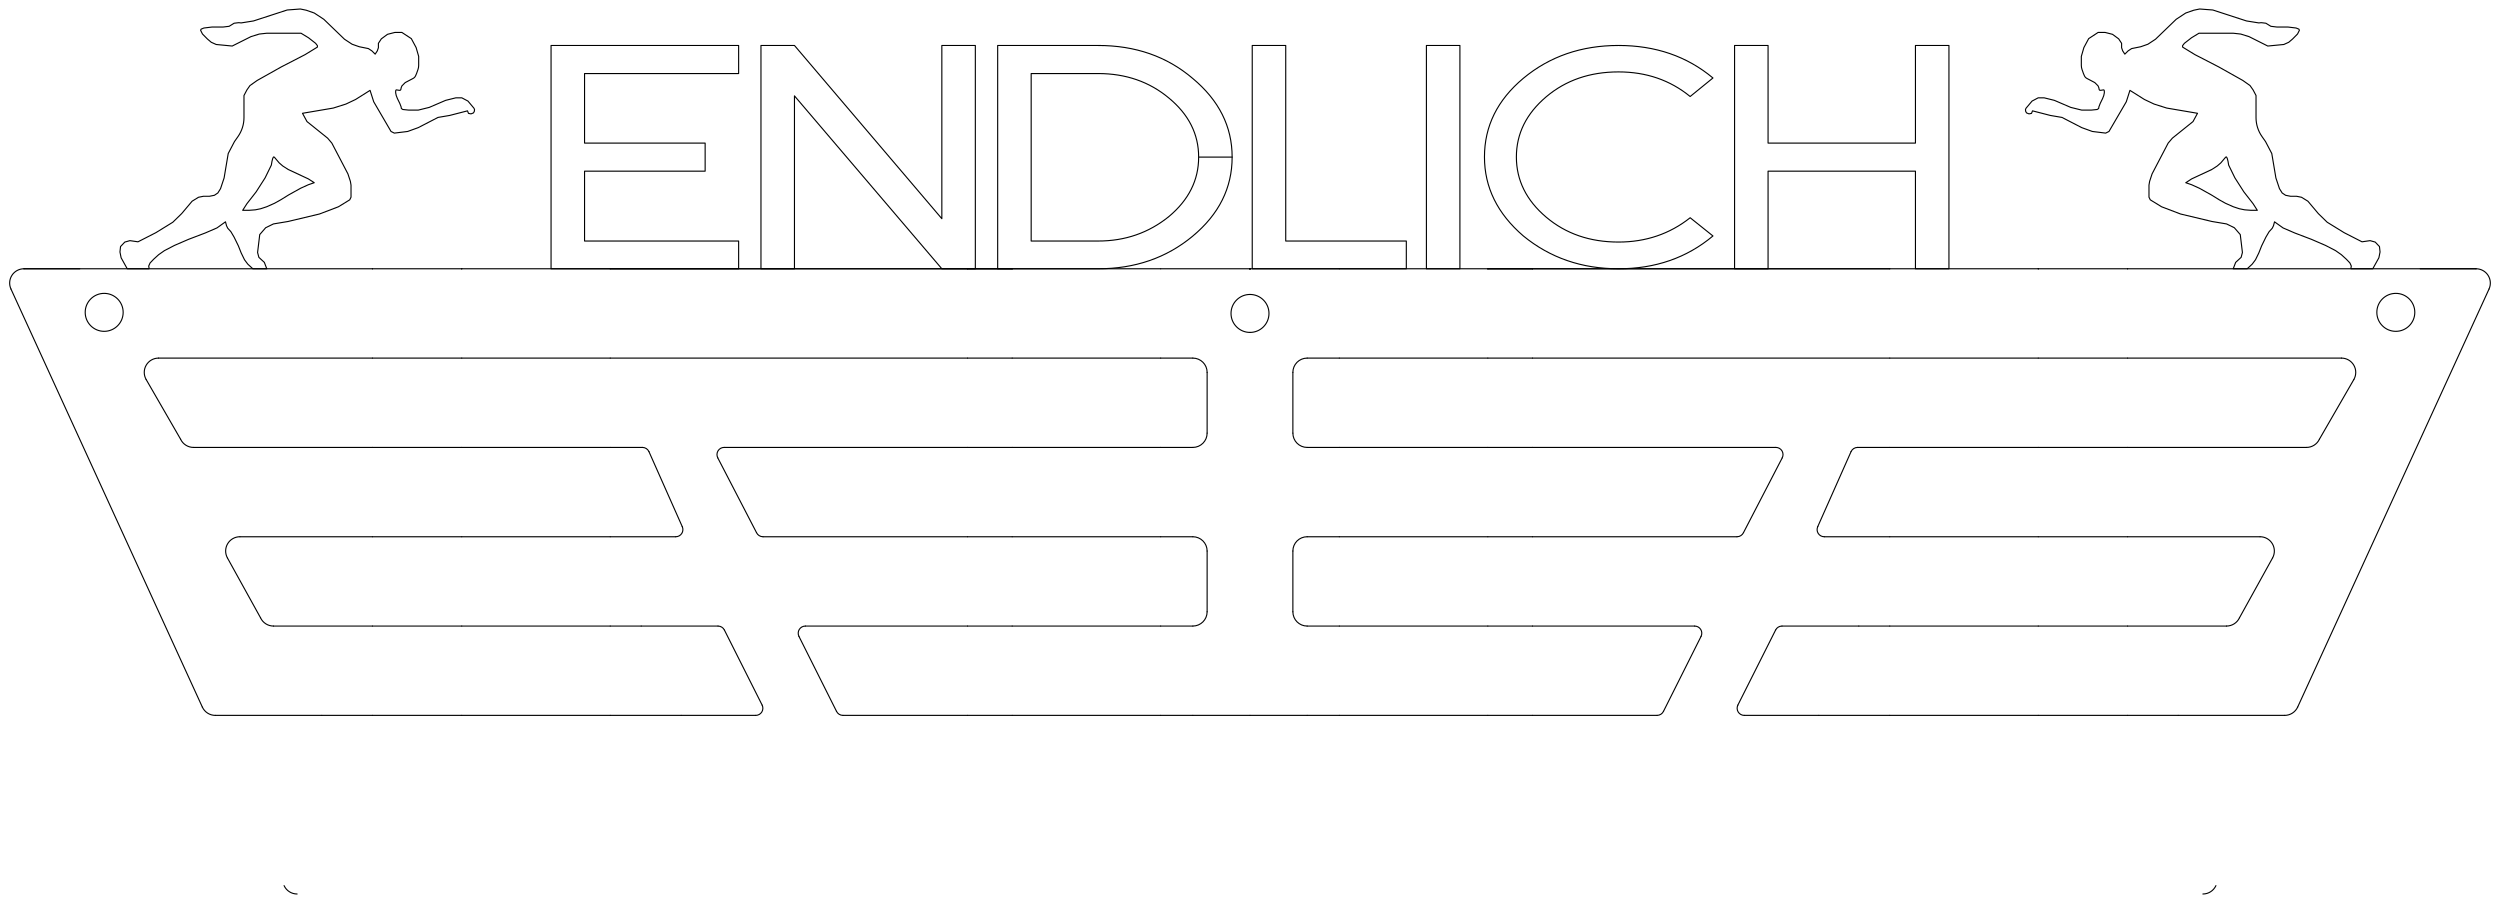 <?xml version='1.0' encoding='utf-8'?>
<svg xmlns="http://www.w3.org/2000/svg" width="559.8mm" height="202.2mm" viewBox="0 0 1000000 361200"><defs><style>.C1 {stroke: #000000; stroke-width: 447; stroke-opacity: 1.000; fill: none; fill-opacity: 1.000;}</style></defs><rect fill="#ffffff" x="0" y="0" width="1000000" height="361200" fill-opacity="1.0" /><g stroke-linecap="round" stroke-linejoin="round" fill-rule="evenodd"><path d="M 595128 107510 l -59399 -0" class="C1" /><path d="M 404872 107510 l 59399 0" class="C1" /><path d="M 595128 143239 l -59399 0" class="C1" /><path d="M 404872 143239 l 59399 0" class="C1" /><path d="M 595128 178968 l -59399 0" class="C1" /><path d="M 404872 178968 l 59399 0" class="C1" /><path d="M 595128 214696 l -59399 0" class="C1" /><path d="M 404872 214696 l 59399 0" class="C1" /><path d="M 595128 250425 l -59399 0" class="C1" /><path d="M 404872 250425 l 59399 0" class="C1" /><path d="M 595128 286154 l -59399 0" class="C1" /><path d="M 404872 286154 l 59399 0" class="C1" /><path d="M 815306 107510 l -59399 -0" class="C1" /><path d="M 184694 107510 l 59399 0" class="C1" /><path d="M 815306 143239 l -59399 0" class="C1" /><path d="M 184694 143239 l 59399 0" class="C1" /><path d="M 815306 178968 l -59399 -0" class="C1" /><path d="M 184694 178968 l 59399 0" class="C1" /><path d="M 815306 214696 l -59399 -0" class="C1" /><path d="M 184694 214696 l 59399 0" class="C1" /><path d="M 815306 250425 l -59399 -0" class="C1" /><path d="M 184694 250425 l 59399 0" class="C1" /><path d="M 815306 286154 l -59399 0" class="C1" /><path d="M 184694 286154 l 59399 0" class="C1" /><path d="M 500000 107510 l 0 0" class="C1" /><path d="M 500000 107510 l 0 0" class="C1" /><path d="M 500000 107510 l 0 0" class="C1" /><path d="M 500000 107510 l 0 0" class="C1" /><path d="M 500000 107510 l 0 0" class="C1" /><path d="M 522866 250425 l 12862 0" class="C1" /><path d="M 517150 220413 l 0 24296" class="C1" /><path d="M 522866 286154 l 12862 0" class="C1" /><path d="M 522866 214696 l 12862 0" class="C1" /><path d="M 522866 143239 l 12862 0" class="C1" /><path d="M 500000 107510 l 35729 0" class="C1" /><path d="M 522866 178968 l 12862 0" class="C1" /><path d="M 517150 244708 c 0 3157 2559 5717 5717 5717" class="C1" /><path d="M 517150 173251 c 0 3157 2559 5717 5717 5717" class="C1" /><path d="M 522866 214696 c -3157 0 -5717 2559 -5717 5717" class="C1" /><path d="M 500000 132967 c 4193 0 7592 -3399 7592 -7592 c 0 -4193 -3399 -7592 -7592 -7592" class="C1" /><path d="M 522866 143239 c -3157 0 -5717 2559 -5717 5717" class="C1" /><path d="M 517150 148955 l 0 24296" class="C1" /><path d="M 522866 286154 l -22866 0" class="C1" /><path d="M 500000 107510 l 0 0" class="C1" /><path d="M 500000 107510 l 0 0" class="C1" /><path d="M 500000 107510 l 0 0" class="C1" /><path d="M 500000 107510 l 0 0" class="C1" /><path d="M 500000 107510 l 0 0" class="C1" /><path d="M 477134 250425 l -12862 0" class="C1" /><path d="M 482850 220413 l 0 24296" class="C1" /><path d="M 477134 286154 l -12862 0" class="C1" /><path d="M 477134 214696 l -12862 -0" class="C1" /><path d="M 477134 143239 l -12862 -0" class="C1" /><path d="M 500000 107510 l -35729 -0" class="C1" /><path d="M 477134 178968 l -12862 0" class="C1" /><path d="M 482850 244708 c 0 3157 -2559 5717 -5717 5717" class="C1" /><path d="M 482850 173251 c 0 3157 -2559 5717 -5717 5717" class="C1" /><path d="M 477134 214696 c 3157 0 5717 2559 5717 5717" class="C1" /><path d="M 500000 132967 c -4193 0 -7592 -3399 -7592 -7592 c 0 -4193 3399 -7592 7592 -7592" class="C1" /><path d="M 477134 143239 c 3157 0 5717 2559 5717 5717" class="C1" /><path d="M 482850 148955 l 0 24296" class="C1" /><path d="M 477134 286154 l 22866 0" class="C1" /><path d="M 595128 107510 l 0 0" class="C1" /><path d="M 612992 107510 l 0 0" class="C1" /><path d="M 680419 254564 c 444 -886 398 -1939 -123 -2782 c -521 -843 -1441 -1357 -2432 -1357" class="C1" /><path d="M 743517 250425 l 12390 0" class="C1" /><path d="M 694808 214696 c 1111 0 2121 -644 2590 -1650" class="C1" /><path d="M 727523 286154 l -29813 0" class="C1" /><path d="M 612992 286154 l -17864 0" class="C1" /><path d="M 743517 250425 l -30716 0" class="C1" /><path d="M 727523 286154 l 28384 0" class="C1" /><path d="M 695119 282087 c -413 885 -345 1920 180 2744 c 525 824 1434 1323 2411 1323" class="C1" /><path d="M 712800 250425 c -1080 0 -2068 609 -2554 1574" class="C1" /><path d="M 662819 286154 c 1111 0 2121 -644 2590 -1650" class="C1" /><path d="M 727108 210630 c -413 885 -345 1920 180 2744 c 525 824 1434 1323 2411 1323" class="C1" /><path d="M 612992 250425 l 64872 -0" class="C1" /><path d="M 612992 143239 l -17864 0" class="C1" /><path d="M 612992 107510 l -17864 0" class="C1" /><path d="M 755907 178968 l -12880 0" class="C1" /><path d="M 612992 178968 l -17864 0" class="C1" /><path d="M 612992 107510 l 142915 0" class="C1" /><path d="M 595128 107510 l 160779 0" class="C1" /><path d="M 612992 214696 l -17864 0" class="C1" /><path d="M 612992 143239 l 142915 0" class="C1" /><path d="M 612992 178968 l 97360 0" class="C1" /><path d="M 612992 214696 l 81816 0" class="C1" /><path d="M 612992 107510 l -17864 0" class="C1" /><path d="M 612992 286154 l 49827 0" class="C1" /><path d="M 612992 250425 l -17864 0" class="C1" /><path d="M 740436 180618 l -13328 30012" class="C1" /><path d="M 712891 183141 c 459 -886 423 -1947 -96 -2800 c -519 -853 -1444 -1373 -2442 -1373" class="C1" /><path d="M 697398 213046 l 15492 -29905" class="C1" /><path d="M 755907 214696 l -26209 -0" class="C1" /><path d="M 710247 251999 l -15127 30088" class="C1" /><path d="M 743027 178968 c -1111 0 -2121 644 -2590 1650" class="C1" /><path d="M 665410 284503 l 15010 -29939" class="C1" /><path d="M 404872 107510 l 0 0" class="C1" /><path d="M 387008 107510 l 0 0" class="C1" /><path d="M 319581 254564 c -444 -886 -398 -1939 123 -2782 c 521 -843 1441 -1357 2432 -1357" class="C1" /><path d="M 256483 250425 l -12390 0" class="C1" /><path d="M 305192 214696 c -1111 0 -2121 -644 -2590 -1650" class="C1" /><path d="M 272477 286154 l 29813 0" class="C1" /><path d="M 387008 286154 l 17864 0" class="C1" /><path d="M 256483 250425 l 30716 0" class="C1" /><path d="M 272477 286154 l -28384 0" class="C1" /><path d="M 304881 282087 c 413 885 345 1920 -180 2744 c -525 824 -1434 1323 -2411 1323" class="C1" /><path d="M 287200 250425 c 1080 0 2068 609 2554 1574" class="C1" /><path d="M 337181 286154 c -1111 0 -2121 -644 -2590 -1650" class="C1" /><path d="M 272892 210630 c 413 885 345 1920 -180 2744 c -525 824 -1434 1323 -2411 1323" class="C1" /><path d="M 387008 250425 l -64872 -0" class="C1" /><path d="M 387008 143239 l 17864 0" class="C1" /><path d="M 387008 107510 l 17864 0" class="C1" /><path d="M 244093 178968 l 12880 0" class="C1" /><path d="M 387008 178968 l 17864 0" class="C1" /><path d="M 387008 107510 l -142915 -0" class="C1" /><path d="M 404872 107510 l -160779 -0" class="C1" /><path d="M 387008 214696 l 17864 0" class="C1" /><path d="M 387008 143239 l -142915 -0" class="C1" /><path d="M 387008 178968 l -97360 -0" class="C1" /><path d="M 387008 214696 l -81816 -0" class="C1" /><path d="M 387008 107510 l 17864 0" class="C1" /><path d="M 387008 286154 l -49827 -0" class="C1" /><path d="M 387008 250425 l 17864 0" class="C1" /><path d="M 259564 180618 l 13328 30012" class="C1" /><path d="M 287109 183141 c -459 -886 -423 -1947 96 -2800 c 519 -853 1444 -1373 2442 -1373" class="C1" /><path d="M 302602 213046 l -15492 -29905" class="C1" /><path d="M 244093 214696 l 26209 0" class="C1" /><path d="M 289753 251999 l 15127 30088" class="C1" /><path d="M 256973 178968 c 1111 0 2121 644 2590 1650" class="C1" /><path d="M 334590 284503 l -15010 -29939" class="C1" /><path d="M 815306 107510 l 0 0" class="C1" /><path d="M 815306 107510 l 0 0" class="C1" /><path d="M 851035 107510 l 0 0" class="C1" /><path d="M 851035 107510 l -35729 0" class="C1" /><path d="M 851035 214696 l -35729 -0" class="C1" /><path d="M 895783 247124 l 13244 -23945" class="C1" /><path d="M 881167 357600 c 2236 -0 4266 -1304 5197 -3337" class="C1" /><path d="M 851035 250425 l -35729 -0" class="C1" /><path d="M 890602 250425 c 2222 0 4242 -1287 5181 -3301" class="C1" /><path d="M 851035 286154 l 20241 0" class="C1" /><path d="M 919071 282817 l 76546 -167210" class="C1" /><path d="M 851035 286154 l -35729 -0" class="C1" /><path d="M 851035 250425 l 39568 -0" class="C1" /><path d="M 965921 124942 c 0 4193 -3399 7592 -7592 7592 c -4193 0 -7592 -3399 -7592 -7592 c 0 -4193 3399 -7592 7592 -7592 c 4193 0 7592 3399 7592 7592" class="C1" /><path d="M 990419 107510 l -22329 0" class="C1" /><path d="M 851035 143239 l -35729 -0" class="C1" /><path d="M 851035 107510 l 139385 -0" class="C1" /><path d="M 851035 214696 l 52990 0" class="C1" /><path d="M 995617 115606 c 810 -1770 664 -3830 -387 -5468 c -1052 -1638 -2864 -2628 -4811 -2628" class="C1" /><path d="M 851035 178968 l -35729 -0" class="C1" /><path d="M 909028 223180 c 979 -1771 950 -3927 -78 -5671 c -1028 -1743 -2901 -2813 -4924 -2813" class="C1" /><path d="M 927772 175667 l 13763 -23855" class="C1" /><path d="M 922591 178968 c 2222 0 4242 -1287 5181 -3301" class="C1" /><path d="M 941534 151812 c 1020 -1769 1020 -3948 -1 -5716 c -1021 -1768 -2908 -2858 -4950 -2858" class="C1" /><path d="M 851035 143239 l 85548 0" class="C1" /><path d="M 851035 178968 l 71556 0" class="C1" /><path d="M 871276 286154 l 42597 0" class="C1" /><path d="M 913873 286154 c 2236 0 4267 -1304 5198 -3337" class="C1" /><path d="M 184694 107510 l 0 0" class="C1" /><path d="M 184694 107510 l 0 0" class="C1" /><path d="M 148965 107510 l 0 0" class="C1" /><path d="M 148965 107510 l 35729 0" class="C1" /><path d="M 148965 214696 l 35729 0" class="C1" /><path d="M 104217 247124 l -13244 -23945" class="C1" /><path d="M 118833 357600 c -2236 -0 -4266 -1304 -5197 -3337" class="C1" /><path d="M 148965 250425 l 35729 0" class="C1" /><path d="M 109398 250425 c -2222 0 -4242 -1287 -5181 -3301" class="C1" /><path d="M 148965 286154 l -20241 0" class="C1" /><path d="M 80929 282817 l -76546 -167210" class="C1" /><path d="M 148965 286154 l 35729 0" class="C1" /><path d="M 148965 250425 l -39568 -0" class="C1" /><path d="M 34079 124942 c 0 4193 3399 7592 7592 7592 c 4193 0 7592 -3399 7592 -7592 c 0 -4193 -3399 -7592 -7592 -7592 c -4193 0 -7592 3399 -7592 7592" class="C1" /><path d="M 9581 107510 l 22329 0" class="C1" /><path d="M 148965 143239 l 35729 0" class="C1" /><path d="M 148965 107510 l -139385 -0" class="C1" /><path d="M 148965 214696 l -52990 0" class="C1" /><path d="M 4383 115606 c -810 -1770 -664 -3830 387 -5468 c 1052 -1638 2864 -2628 4811 -2628" class="C1" /><path d="M 148965 178968 l 35729 0" class="C1" /><path d="M 90972 223180 c -979 -1771 -950 -3927 78 -5671 c 1028 -1743 2901 -2813 4924 -2813" class="C1" /><path d="M 72228 175667 l -13763 -23855" class="C1" /><path d="M 77409 178968 c -2222 0 -4242 -1287 -5181 -3301" class="C1" /><path d="M 58466 151812 c -1020 -1769 -1020 -3948 1 -5716 c 1021 -1768 2908 -2858 4950 -2858" class="C1" /><path d="M 148965 143239 l -85548 -0" class="C1" /><path d="M 148965 178968 l -71556 0" class="C1" /><path d="M 128724 286154 l -42597 0" class="C1" /><path d="M 86127 286154 c -2236 0 -4267 -1304 -5198 -3337" class="C1" /><path d="M 885122 3996 l -3300 -248 l -1965 -148 l -2363 491 l -3207 1122 l -3802 2496 l -5726 5520 l -2555 2463 l -3053 2005 l -2853 999 l -3654 740 l -1408 924 l -1302 1297 l -851 -1297 l -442 -1262 l 0 -1765 l -1176 -1791 l -2464 -1812 l -2938 -748 l -2827 0 l -3764 2472 l -1917 3570 l -1025 3547 l 0 2345 l 0 1252 c 0 552 93 1100 275 1620 l 559 1598 l 397 920 c 196 456 543 830 982 1061 l 151 80 l 1620 853 l 1401 738 l 1314 1320 l 144 353 l 150 367 l 99 487 l 65 321 l 227 228 l 492 0 l 727 -114 l 364 -57 l 170 171 l 65 452 l 0 584 l -222 1051 l -466 1205 l -949 1939 l -544 1406 l -87 638 l -576 408 l -2373 249 l -3820 -0 l -4401 -1088 l -6548 -2814 l -4083 -1010 l -2392 0 l -2447 1295 l -2426 2881 l -216 550 l 108 737 l 337 573 l 973 381 l 1004 -191 l 399 -1018 l 7124 1834 l 4664 793 l 2253 1163 l 5661 2922 l 4236 1534 l 5332 657 l 1315 -657 l 6927 -11877 l 1461 -4565 l 5803 3652 l 3855 1826 l 5062 1601 l 5025 854 l 7282 1238 l -1798 3312 l -1866 1499 l -6382 5128 l -1697 1992 l -6419 12284 l -989 2992 l -259 1524 l 0 4817 l 518 1067 l 4529 2782 l 7580 2886 l 12555 2993 l 5844 977 l 3109 1518 l 2378 2741 l 346 2880 l 516 4290 l -516 1937 l -2190 2017 l -837 2197 l -136 357 l 5586 0 l 388 -357 l 1616 -1489 l 1322 -1762 l 1329 -2723 l 1123 -2830 l 1698 -3477 l 1281 -2174 l 1276 -1412 l 482 -986 l 233 -868 l 187 -697 l 3415 2441 l 4665 2015 l 6702 2552 l 5631 2433 l 3998 2075 l 2323 1628 l 2011 1831 l 1420 1490 l 547 1234 l -133 719 l 0 357 l 8719 0 l 199 -357 l 2246 -4042 l 467 -2320 l -234 -2166 l -1704 -1795 l -2052 -570 l -1966 285 l -1261 183 l -7161 -3661 l -6770 -4175 l -3526 -3437 l -2418 -2869 l -1772 -2103 l -2553 -1575 l -2000 -399 l -2397 0 l -1961 -391 l -1381 -930 l -1078 -1725 l -1423 -4268 l -1274 -7560 l -375 -2225 l -2494 -4766 l -1412 -2011 c -1560 -2222 -2397 -4872 -2397 -7587 l 0 -8838 l -1168 -2231 l -1233 -1757 l -2887 -2042 l -9630 -5410 l -9510 -4908 l -4945 -3025 l 0 -578 l 719 -930 l 1244 -970 l 1597 -1246 l 2998 -1826 l 13636 0 l 3084 340 l 3317 1035 l 7482 3754 l 6409 -618 l 1970 -883 l 1530 -1299 l 1994 -2017 l 742 -1484 l -195 -450 l -1118 -457 l -3282 -397 l -1839 0 l -2584 0 l -2393 -289 l -1190 -734 l -804 -496 l -1833 -222 l -993 96 l -4924 -784 l -7345 -2390 l -6136 -1996" class="C1" /><path d="M 901243 81494 l 1679 2624 l -2495 9 l -2565 -195 l -2143 -438 l -2403 -796 l -3119 -1386 l -2498 -1390 l -3176 -1967 l -4780 -2661 l -3082 -1398 l -2352 -812 l 2352 -1525 l 1443 -674 l 1386 -647 l 5211 -2434 l 2184 -1401 l 1451 -1260 l 970 -1148 l 947 -1122 l 276 -109 l 184 217 l 217 480 l 275 1075 l 260 1514 l 855 1750 l 1631 3337 l 3592 5613 l 3698 4744" class="C1" /><path d="M 114878 3996 l 3300 -248 l 1965 -148 l 2363 491 l 3207 1122 l 3802 2496 l 5726 5520 l 2555 2463 l 3053 2005 l 2853 999 l 3654 740 l 1408 924 l 1302 1297 l 851 -1297 l 442 -1262 l 0 -1765 l 1176 -1791 l 2464 -1812 l 2938 -748 l 2827 0 l 3764 2472 l 1917 3570 l 1025 3547 l 0 2345 l 0 1252 c -0 552 -93 1100 -275 1620 l -559 1598 l -397 920 c -196 456 -543 830 -982 1061 l -151 80 l -1620 853 l -1401 738 l -1314 1320 l -144 353 l -150 367 l -99 487 l -65 321 l -227 228 l -492 0 l -727 -114 l -364 -57 l -170 171 l -65 452 l 0 584 l 222 1051 l 466 1205 l 949 1939 l 544 1406 l 87 638 l 576 408 l 2373 249 l 3820 0 l 4401 -1088 l 6548 -2814 l 4083 -1010 l 2392 0 l 2447 1295 l 2426 2881 l 216 550 l -108 737 l -337 573 l -973 381 l -1004 -191 l -399 -1018 l -7124 1834 l -4664 793 l -2253 1163 l -5661 2922 l -4236 1534 l -5332 657 l -1315 -657 l -6927 -11877 l -1461 -4565 l -5803 3652 l -3855 1826 l -5062 1601 l -5025 854 l -7282 1238 l 1798 3312 l 1866 1499 l 6382 5128 l 1697 1992 l 6419 12284 l 989 2992 l 259 1524 l 0 4817 l -518 1067 l -4529 2782 l -7580 2886 l -12555 2993 l -5844 977 l -3109 1518 l -2378 2741 l -346 2880 l -516 4290 l 516 1937 l 2190 2017 l 837 2197 l 136 357 l -5586 0 l -388 -357 l -1616 -1489 l -1322 -1762 l -1329 -2723 l -1123 -2830 l -1698 -3477 l -1281 -2174 l -1276 -1412 l -482 -986 l -233 -868 l -187 -697 l -3415 2441 l -4665 2015 l -6702 2552 l -5631 2433 l -3998 2075 l -2323 1628 l -2011 1831 l -1420 1490 l -547 1234 l 133 719 l 0 357 l -8719 0 l -199 -357 l -2246 -4042 l -467 -2320 l 234 -2166 l 1704 -1795 l 2052 -570 l 1966 285 l 1261 183 l 7161 -3661 l 6770 -4175 l 3526 -3437 l 2418 -2869 l 1772 -2103 l 2553 -1575 l 2000 -399 l 2397 0 l 1961 -391 l 1381 -930 l 1078 -1725 l 1423 -4268 l 1274 -7560 l 375 -2225 l 2494 -4766 l 1412 -2011 c 1560 -2222 2397 -4872 2397 -7587 l 0 -8838 l 1168 -2231 l 1233 -1757 l 2887 -2042 l 9630 -5410 l 9510 -4908 l 4945 -3025 l 0 -578 l -719 -930 l -1244 -970 l -1597 -1246 l -2998 -1826 l -13636 0 l -3084 340 l -3317 1035 l -7482 3754 l -6409 -618 l -1970 -883 l -1530 -1299 l -1994 -2017 l -742 -1484 l 195 -450 l 1118 -457 l 3282 -397 l 1839 0 l 2584 0 l 2393 -289 l 1190 -734 l 804 -496 l 1833 -222 l 993 96 l 4924 -784 l 7345 -2390 l 6136 -1996" class="C1" /><path d="M 98757 81494 l -1679 2624 l 2495 9 l 2565 -195 l 2143 -438 l 2403 -796 l 3119 -1386 l 2498 -1390 l 3176 -1967 l 4780 -2661 l 3082 -1398 l 2352 -812 l -2352 -1525 l -1443 -674 l -1386 -647 l -5211 -2434 l -2184 -1401 l -1451 -1260 l -970 -1148 l -947 -1122 l -276 -109 l -184 217 l -217 480 l -275 1075 l -260 1514 l -855 1750 l -1631 3337 l -3592 5613 l -3698 4744" class="C1" /><path d="M 295453 107510 l -75030 0 l 0 -89322 l 75030 0 l 0 11229 l -61632 0 l 0 27817 l 48234 0 l 0 11229 l -48234 0 l 0 27945 l 61632 0 l 0 11101" class="C1" /><path d="M 390134 107510 l -13398 0 l -58952 -69161 l 0 69161 l -13398 0 l 0 -89322 l 13398 0 l 58952 69288 l 0 -69288 l 13398 0 l 0 89322" class="C1" /><path d="M 492854 62849 l -62 2292 l -185 2250 l -309 2208 l -433 2166 l -556 2124 l -680 2083 l -803 2041 l -927 1999 l -1051 1957 l -1174 1915 l -1298 1873 l -1422 1831 l -1545 1789 l -1669 1748 l -1792 1706 l -1916 1664 l -1987 1576 l -2037 1474 l -2087 1373 l -2136 1271 l -2186 1169 l -2236 1068 l -2286 966 l -2336 864 l -2386 763 l -2435 661 l -2485 559 l -2535 458 l -2585 356 l -2635 254 l -2685 153 l -2734 51 l -40195 0 l 0 -89322 l 40195 0 l 2764 51 l 2711 154 l 2657 257 l 2603 359 l 2549 462 l 2495 565 l 2441 667 l 2388 770 l 2334 873 l 2280 975 l 2226 1078 l 2172 1181 l 2118 1284 l 2065 1386 l 2011 1489 l 1957 1592 l 1916 1663 l 1792 1704 l 1669 1745 l 1545 1786 l 1422 1827 l 1298 1868 l 1174 1909 l 1051 1949 l 927 1990 l 803 2031 l 680 2072 l 556 2113 l 433 2154 l 309 2195 l 185 2236 l 62 2276" class="C1" /><path d="M 492854 62849 l -13398 0 l -46 1708 l -139 1678 l -232 1648 l -324 1618 l -417 1588 l -510 1558 l -603 1528 l -695 1498 l -788 1468 l -881 1439 l -973 1409 l -1066 1379 l -1159 1349 l -1252 1319 l -1344 1289 l -1437 1259 l -1531 1190 l -1563 1113 l -1595 1036 l -1627 960 l -1659 883 l -1691 806 l -1723 729 l -1755 652 l -1786 576 l -1818 499 l -1850 422 l -1882 345 l -1914 269 l -1946 192 l -1978 115 l -2010 38 l -26797 0 l 0 -66991 l 26797 0 l 2055 38 l 2017 115 l 1979 192 l 1941 269 l 1903 345 l 1865 422 l 1827 499 l 1789 576 l 1752 652 l 1714 729 l 1676 806 l 1638 883 l 1600 960 l 1562 1036 l 1524 1113 l 1486 1190 l 1437 1244 l 1344 1275 l 1252 1305 l 1159 1336 l 1066 1367 l 973 1398 l 881 1429 l 788 1460 l 695 1491 l 603 1522 l 510 1553 l 417 1584 l 324 1614 l 232 1645 l 139 1676 l 46 1707 l 13398 0" class="C1" /><path d="M 562525 107510 l -61632 0 l 0 -89322 l 13398 0 l 0 78220 l 48234 0 l 0 11101" class="C1" /><path d="M 583963 107510 l -13398 0 l 0 -89322 l 13398 0 l 0 89322" class="C1" /><path d="M 685176 94385 l -1985 1589 l -2035 1487 l -2085 1384 l -2136 1282 l -2186 1179 l -2236 1077 l -2287 974 l -2337 872 l -2387 769 l -2438 666 l -2488 564 l -2538 461 l -2589 359 l -2639 256 l -2689 154 l -2740 51 l -2726 -51 l -2680 -154 l -2633 -256 l -2587 -359 l -2540 -461 l -2494 -564 l -2447 -666 l -2401 -769 l -2354 -872 l -2308 -974 l -2261 -1077 l -2215 -1179 l -2168 -1282 l -2121 -1384 l -2075 -1487 l -2028 -1589 l -1884 -1690 l -1762 -1728 l -1641 -1766 l -1519 -1804 l -1398 -1842 l -1276 -1880 l -1154 -1918 l -1033 -1956 l -911 -1994 l -790 -2032 l -668 -2070 l -547 -2108 l -425 -2146 l -304 -2184 l -182 -2222 l -61 -2260 l 61 -2288 l 182 -2245 l 304 -2202 l 425 -2159 l 547 -2117 l 668 -2074 l 790 -2031 l 911 -1989 l 1033 -1946 l 1154 -1903 l 1276 -1860 l 1398 -1818 l 1519 -1775 l 1641 -1732 l 1762 -1690 l 1884 -1647 l 2000 -1589 l 2050 -1487 l 2101 -1384 l 2151 -1282 l 2201 -1179 l 2252 -1077 l 2302 -974 l 2352 -872 l 2403 -769 l 2453 -666 l 2503 -564 l 2553 -461 l 2604 -359 l 2654 -256 l 2704 -154 l 2755 -51 l 2754 51 l 2702 152 l 2649 254 l 2597 356 l 2545 457 l 2493 559 l 2440 660 l 2388 762 l 2336 864 l 2284 965 l 2232 1067 l 2179 1168 l 2127 1270 l 2075 1371 l 2023 1473 l 1971 1575 l -9114 7413 l -1522 -1192 l -1558 -1115 l -1594 -1038 l -1630 -961 l -1666 -884 l -1702 -807 l -1738 -731 l -1774 -654 l -1811 -577 l -1847 -500 l -1883 -423 l -1919 -346 l -1955 -269 l -1991 -192 l -2027 -115 l -2063 -38 l -2121 39 l -2079 117 l -2037 195 l -1996 272 l -1954 350 l -1912 428 l -1870 506 l -1829 584 l -1787 662 l -1745 740 l -1703 817 l -1661 895 l -1620 973 l -1578 1051 l -1536 1129 l -1494 1207 l -1442 1276 l -1349 1306 l -1256 1337 l -1163 1367 l -1070 1398 l -977 1428 l -884 1458 l -791 1489 l -698 1519 l -605 1549 l -512 1580 l -419 1610 l -326 1641 l -233 1671 l -140 1701 l -47 1732 l 47 1732 l 140 1701 l 233 1671 l 326 1641 l 419 1610 l 512 1580 l 605 1549 l 698 1519 l 791 1489 l 884 1458 l 977 1428 l 1070 1398 l 1163 1367 l 1256 1337 l 1349 1306 l 1442 1276 l 1494 1207 l 1536 1129 l 1578 1051 l 1620 973 l 1661 895 l 1703 817 l 1745 740 l 1787 662 l 1829 584 l 1870 506 l 1912 428 l 1954 350 l 1996 272 l 2037 195 l 2079 117 l 2121 39 l 2035 -38 l 2002 -114 l 1970 -190 l 1938 -266 l 1905 -342 l 1873 -418 l 1841 -494 l 1809 -570 l 1776 -646 l 1744 -722 l 1712 -798 l 1680 -873 l 1647 -949 l 1615 -1025 l 1583 -1101 l 1550 -1177 l 9114 7292" class="C1" /><path d="M 779577 107510 l -13398 0 l 0 -39046 l -58952 0 l 0 39046 l -13398 0 l 0 -89322 l 13398 0 l 0 39046 l 58952 0 l 0 -39046 l 13398 0 l 0 89322" class="C1" /></g></svg>